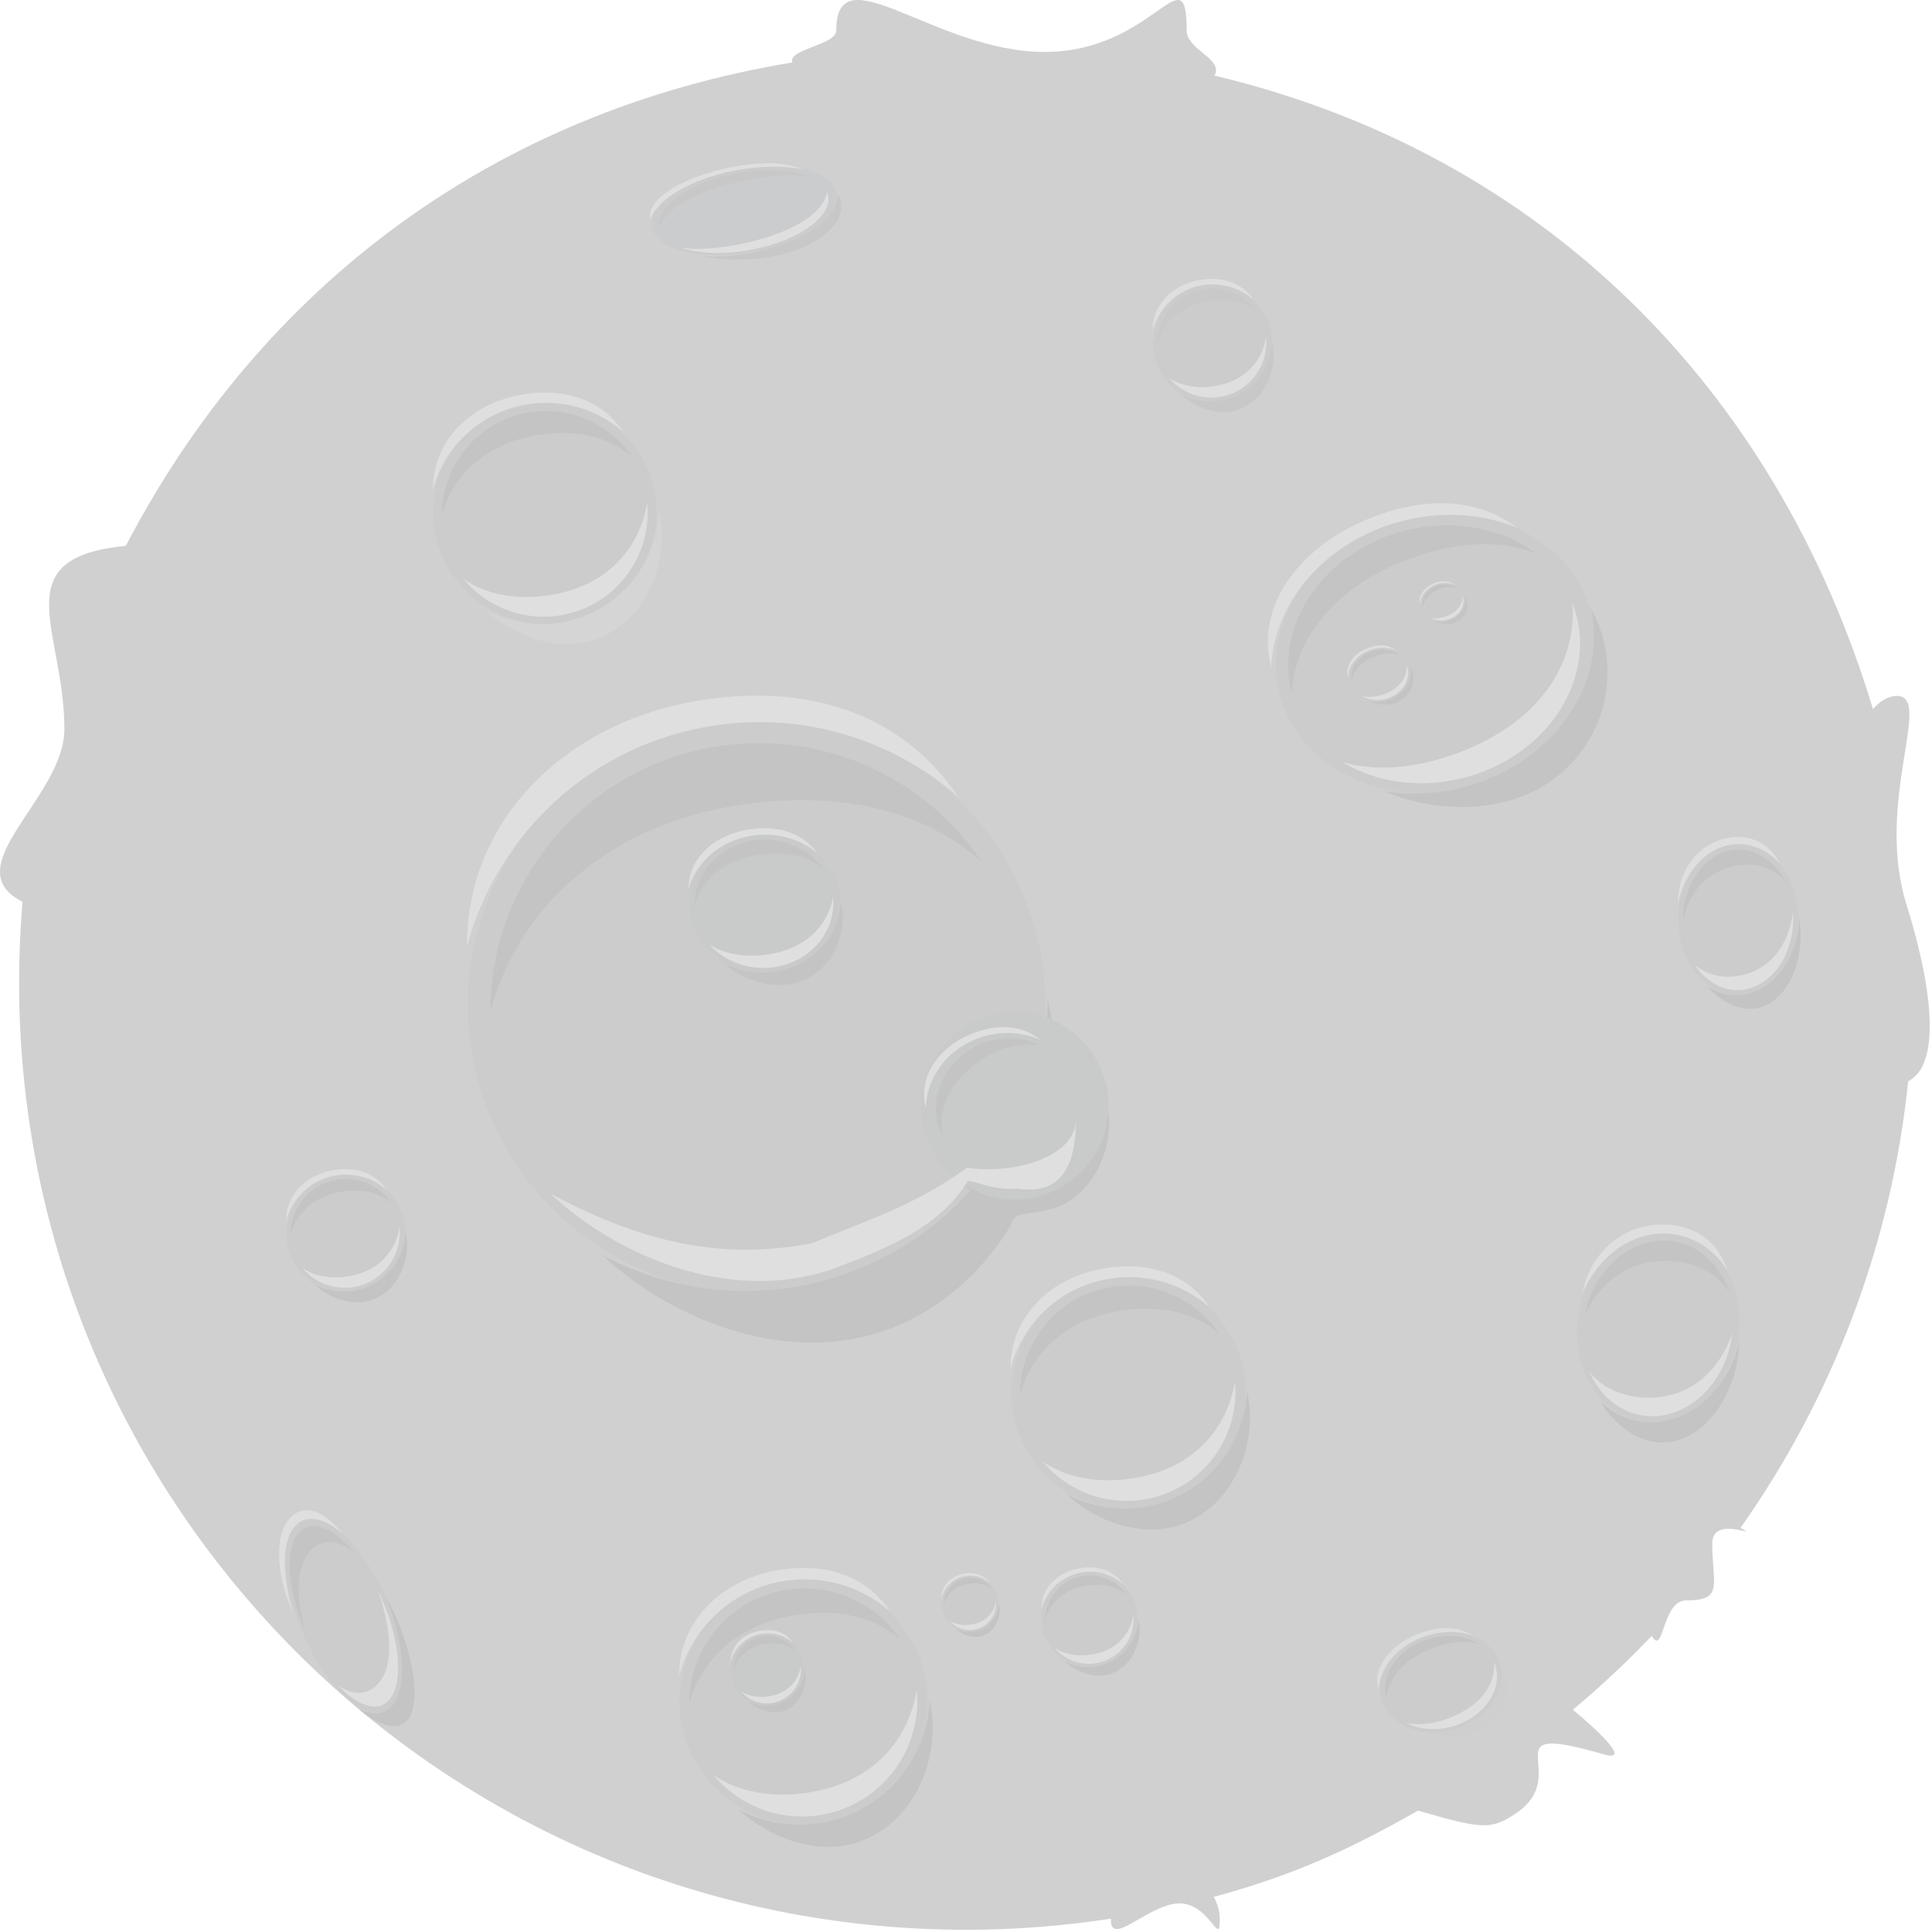 <?xml version="1.0" encoding="UTF-8" standalone="no"?>
<!DOCTYPE svg PUBLIC "-//W3C//DTD SVG 1.1//EN" "http://www.w3.org/Graphics/SVG/1.1/DTD/svg11.dtd">
<svg width="100%" height="100%" viewBox="0 0 408 408" version="1.1" xmlns="http://www.w3.org/2000/svg" xmlns:xlink="http://www.w3.org/1999/xlink" xml:space="preserve" xmlns:serif="http://www.serif.com/" style="fill-rule:evenodd;clip-rule:evenodd;stroke-linejoin:round;stroke-miterlimit:1.414;">
    <g transform="matrix(1,0,0,1,-141.87,-244.15)">
        <g>
            <g opacity="0.329">
                <g transform="matrix(1,0,0,1,362,190)">
                    <path d="M0.468,65.119C-22.716,65.119 -43.532,43.783 -43.532,60.619C-43.532,63.653 -53.92,64.571 -52.782,67.338C-115.857,77.722 -165.012,114.659 -193.562,169.428C-219.465,171.94 -206.531,187.21 -206.531,208.116C-206.531,222.592 -229.893,237.288 -215.375,244.585C-215.853,250.222 -216.094,255.918 -216.094,261.679C-216.094,372.079 -126.494,461.679 -16.094,461.679C-5.7,461.679 4.5,460.866 14.468,459.335C14.466,459.427 14.468,459.523 14.468,459.616C14.468,465.412 22.62,456.116 28.968,456.116C35.316,456.116 37.468,465.412 37.468,459.616C37.468,457.868 37.016,456.192 36.187,454.741C52.664,450.285 64.81,444.796 79.312,436.522C92.962,440.468 94.748,440.609 99.968,437.116C112.453,428.76 93.75,417.47 118.468,424.616C124.915,426.48 116.533,418.95 112.031,415.21C117.873,410.328 123.438,405.124 128.687,399.616C131.254,404.115 130.797,392.116 135.968,392.116C143.972,392.116 141.468,388.948 141.468,380.116C141.468,373.853 152.192,379.43 147.437,376.803C166.642,349.583 179.232,317.363 182.843,282.491C189.437,279.175 188.468,264.369 182.468,245.116C175.734,223.509 188.196,201.116 180.468,201.116C178.678,201.116 176.979,202.103 175.405,203.897C154.982,136.206 105.639,86.607 36.345,70.117C38.347,66.561 30.47,64.695 30.47,60.617C30.47,43.781 23.654,65.117 0.47,65.117L0.468,65.119Z" style="fill:rgb(108,110,112);fill-opacity:0.973;fill-rule:nonzero;"/>
                </g>
                <g transform="matrix(0.305,0,0,0.305,194.47,315.86)">
                    <path d="M551.43,460.93C551.43,570.647 461.147,660.93 351.43,660.93C241.713,660.93 151.43,570.647 151.43,460.93C151.43,351.213 241.713,260.93 351.43,260.93C461.147,260.93 551.43,351.213 551.43,460.93Z" style="fill:rgb(99,100,102);fill-rule:nonzero;"/>
                </g>
                <path d="M293.95,401.68C265.749,405.8 245.441,430.054 245.441,457.74C251.874,433.855 272.37,417.904 298.39,414.103C317.583,411.299 335.597,414.294 349.177,426.106C337.363,408.624 316.213,398.427 293.949,401.68L293.95,401.68Z" style="fill:rgb(76,76,78);fill-rule:nonzero;"/>
                <path d="M290.7,391.89C262.501,396.018 240.453,416.349 240.46,444.035C246.887,420.148 266.941,401.138 292.961,397.33C312.153,394.521 330.605,400.566 344.188,412.374C332.369,394.895 312.962,388.631 290.699,391.89L290.7,391.89Z" style="fill:rgb(157,159,162);fill-rule:nonzero;"/>
                <path d="M363.16,455.25C362.923,461.406 361.788,467.458 359.848,473.219C361.338,472.308 362.944,471.586 364.66,471.094C364.823,465.748 364.339,460.411 363.16,455.25ZM375.598,476.75C375.29,484.739 370.336,492.179 362.41,495.25C356.356,497.193 351.019,498.408 350.379,491.219C349.371,492.565 348.308,493.858 347.192,495.125C346.509,494.848 345.81,494.535 345.16,494.188C345.678,494.671 346.24,495.12 346.817,495.563C340.315,502.809 332.044,508.682 322.348,512.438C304.261,519.445 284.937,517.679 269.067,509.188C284.477,523.601 309.118,532.754 330.098,524.626C340.916,520.434 349.412,512.634 355.286,503.032C356.126,499.686 357.664,501.255 364.911,499.188C373.5,495.86 377.591,485.474 375.599,476.75L375.598,476.75Z" style="fill:rgb(76,76,78);fill-rule:nonzero;"/>
                <g transform="matrix(0.131,0,0,0.131,265.51,542.98)">
                    <path d="M551.43,460.93C551.43,570.647 461.147,660.93 351.43,660.93C241.713,660.93 151.43,570.647 151.43,460.93C151.43,351.213 241.713,260.93 351.43,260.93C461.147,260.93 551.43,351.213 551.43,460.93Z" style="fill:rgb(99,100,102);fill-rule:nonzero;"/>
                </g>
                <path d="M308.24,579.84C296.128,581.61 287.405,592.027 287.405,603.918C290.168,593.659 298.971,586.808 310.147,585.175C318.391,583.971 326.128,585.257 331.961,590.33C326.887,582.822 317.803,578.442 308.24,579.839L308.24,579.84Z" style="fill:rgb(76,76,78);fill-rule:nonzero;"/>
                <path d="M306.85,575.63C294.738,577.403 285.268,586.136 285.272,598.027C288.033,587.767 296.646,579.602 307.822,577.967C316.065,576.76 323.99,579.357 329.825,584.429C324.749,576.921 316.413,574.231 306.851,575.631L306.85,575.63Z" style="fill:rgb(157,159,162);fill-rule:nonzero;"/>
                <path d="M323.98,632.86C335.394,628.438 340.829,614.653 338.181,603.06C337.772,613.677 331.19,623.553 320.658,627.633C312.89,630.643 304.585,629.874 297.769,626.227C304.388,632.417 314.969,636.351 323.98,632.859L323.98,632.86Z" style="fill:rgb(76,76,78);fill-rule:nonzero;"/>
                <path d="M317.07,627.04C328.953,624.103 336.624,612.889 335.47,601.053C333.715,611.532 326.682,619.367 315.718,622.077C307.63,624.076 298.741,623.383 292.444,618.9C298.223,625.881 307.689,629.358 317.071,627.039L317.07,627.04Z" style="fill:rgb(157,159,162);fill-rule:nonzero;"/>
                <g transform="matrix(0.063,0,0,0.063,192.84,475.64)">
                    <path d="M551.43,460.93C551.43,570.647 461.147,660.93 351.43,660.93C241.713,660.93 151.43,570.647 151.43,460.93C151.43,351.213 241.713,260.93 351.43,260.93C461.147,260.93 551.43,351.213 551.43,460.93Z" style="fill:rgb(99,100,102);fill-rule:nonzero;"/>
                </g>
                <path d="M213.23,493.23C207.449,494.075 203.285,499.047 203.285,504.723C204.604,499.826 208.806,496.556 214.14,495.777C218.075,495.202 221.768,495.816 224.552,498.238C222.13,494.654 217.794,492.563 213.23,493.23L213.23,493.23Z" style="fill:rgb(76,76,78);fill-rule:nonzero;"/>
                <path d="M212.57,491.23C206.789,492.076 202.269,496.245 202.27,501.92C203.588,497.023 207.699,493.126 213.033,492.345C216.968,491.769 220.75,493.008 223.535,495.429C221.112,491.846 217.133,490.561 212.569,491.23L212.57,491.23Z" style="fill:rgb(157,159,162);fill-rule:nonzero;"/>
                <path d="M220.74,518.54C226.188,516.429 228.782,509.849 227.518,504.316C227.323,509.383 224.181,514.098 219.154,516.045C215.446,517.482 211.483,517.115 208.229,515.374C211.389,518.329 216.439,520.206 220.74,518.54L220.74,518.54Z" style="fill:rgb(76,76,78);fill-rule:nonzero;"/>
                <path d="M217.45,515.77C223.122,514.368 226.784,509.015 226.233,503.366C225.395,508.368 222.038,512.108 216.804,513.401C212.944,514.355 208.701,514.024 205.695,511.884C208.454,515.217 212.972,516.876 217.45,515.77L217.45,515.77Z" style="fill:rgb(157,159,162);fill-rule:nonzero;"/>
                <g transform="matrix(0.118,0,0,0.118,215.45,297.93)">
                    <path d="M551.43,460.93C551.43,531.271 514.321,593.624 458.774,629.32C427.679,649.302 390.806,660.93 351.43,660.93C241.713,660.93 151.43,570.647 151.43,460.93C151.43,395.799 183.245,337.516 232.055,300.903C265.468,275.839 306.844,260.93 351.43,260.93C461.147,260.93 551.43,351.213 551.43,460.93Z" style="fill:rgb(99,100,102);fill-rule:nonzero;"/>
                </g>
                <path d="M253.99,331.17C243.066,332.766 235.2,342.161 235.2,352.885C237.692,343.633 245.631,337.454 255.71,335.982C263.145,334.896 270.122,336.056 275.383,340.632C270.807,333.86 262.614,329.91 253.99,331.17L253.99,331.17Z" style="fill:rgb(76,76,78);fill-rule:nonzero;"/>
                <path d="M252.73,327.38C241.807,328.979 233.266,336.855 233.269,347.579C235.759,338.326 243.527,330.963 253.606,329.487C261.04,328.399 268.188,330.74 273.449,335.315C268.871,328.544 261.353,326.118 252.73,327.38L252.73,327.38Z" style="fill:rgb(157,159,162);fill-rule:nonzero;"/>
                <path d="M268.18,378.99C278.474,375.002 283.375,362.57 280.987,352.115C280.618,361.69 274.682,370.597 265.184,374.277C258.178,376.991 250.689,376.298 244.541,373.009C250.51,378.592 260.053,382.139 268.18,378.991L268.18,378.99Z" style="fill:rgb(128,128,128);fill-rule:nonzero;"/>
                <path d="M261.95,373.74C272.667,371.091 279.585,360.977 278.544,350.304C276.962,359.754 270.619,366.821 260.73,369.265C253.436,371.068 245.419,370.443 239.74,366.4C244.952,372.695 253.489,375.831 261.95,373.74L261.95,373.74Z" style="fill:rgb(157,159,162);fill-rule:nonzero;"/>
                <g transform="matrix(0.063,0,0,0.063,375.84,287.64)">
                    <path d="M551.43,460.93C551.43,570.647 461.147,660.93 351.43,660.93C241.713,660.93 151.43,570.647 151.43,460.93C151.43,351.213 241.713,260.93 351.43,260.93C461.147,260.93 551.43,351.213 551.43,460.93Z" style="fill:rgb(99,100,102);fill-rule:nonzero;"/>
                </g>
                <path d="M396.23,305.23C390.449,306.075 386.285,311.047 386.285,316.723C387.604,311.826 391.806,308.556 397.14,307.777C401.075,307.202 404.768,307.816 407.552,310.238C405.13,306.654 400.794,304.563 396.23,305.23L396.23,305.23Z" style="fill:rgb(90,91,93);fill-rule:nonzero;"/>
                <path d="M395.57,303.23C389.789,304.076 385.269,308.245 385.27,313.92C386.588,309.023 390.699,305.126 396.033,304.345C399.968,303.769 403.75,305.008 406.535,307.429C404.112,303.846 400.133,302.561 395.569,303.23L395.57,303.23Z" style="fill:rgb(157,159,162);fill-rule:nonzero;"/>
                <path d="M403.74,330.54C409.188,328.429 411.782,321.85 410.518,316.316C410.323,321.384 407.181,326.098 402.154,328.045C398.446,329.482 394.483,329.115 391.229,327.374C394.389,330.329 399.439,332.206 403.74,330.54L403.74,330.54Z" style="fill:rgb(88,89,91);fill-rule:nonzero;"/>
                <path d="M400.45,327.77C406.122,326.368 409.784,321.015 409.233,315.366C408.395,320.368 405.038,324.108 399.804,325.401C395.944,326.355 391.701,326.024 388.695,323.884C391.454,327.217 395.972,328.876 400.45,327.77L400.45,327.77Z" style="fill:rgb(157,159,162);fill-rule:nonzero;"/>
                <g transform="matrix(0.708,0.141,-0.168,0.844,236.98,12.64)">
                    <g transform="matrix(0.118,0,0,0.118,443.45,470.93)">
                        <path d="M551.43,460.93C551.43,570.647 461.147,660.93 351.43,660.93C241.713,660.93 151.43,570.647 151.43,460.93C151.43,351.213 241.713,260.93 351.43,260.93C461.147,260.93 551.43,351.213 551.43,460.93Z" style="fill:rgb(99,100,102);fill-rule:nonzero;"/>
                    </g>
                    <path d="M481.99,504.17C471.066,505.766 463.2,515.161 463.2,525.885C465.692,516.633 473.631,510.454 483.71,508.982C491.145,507.896 498.122,509.056 503.383,513.632C498.807,506.86 490.614,502.91 481.99,504.17L481.99,504.17Z" style="fill:rgb(76,76,78);fill-rule:nonzero;"/>
                    <path d="M480.73,500.38C469.807,501.979 461.266,509.855 461.269,520.579C463.759,511.326 471.527,503.963 481.606,502.487C489.04,501.399 496.188,503.74 501.449,508.314C496.871,501.544 489.353,499.117 480.73,500.38L480.73,500.38Z" style="fill:rgb(157,159,162);fill-rule:nonzero;"/>
                    <path d="M496.18,551.99C506.474,548.002 511.375,535.57 508.987,525.115C508.618,534.69 502.682,543.597 493.184,547.277C486.178,549.991 478.689,549.298 472.541,546.009C478.51,551.592 488.053,555.139 496.18,551.991L496.18,551.99Z" style="fill:rgb(76,76,78);fill-rule:nonzero;"/>
                    <path d="M489.95,546.74C500.667,544.091 507.585,533.977 506.544,523.304C504.962,532.754 498.619,539.821 488.73,542.265C481.436,544.068 473.419,543.443 467.74,539.4C472.952,545.695 481.489,548.831 489.95,546.74L489.95,546.74Z" style="fill:rgb(157,159,162);fill-rule:nonzero;"/>
                </g>
                <g transform="matrix(0.099,0,0,0.099,321.4,432.05)">
                    <path d="M551.43,460.93C551.43,570.647 461.147,660.93 351.43,660.93C241.713,660.93 151.43,570.647 151.43,460.93C151.43,351.213 241.713,260.93 351.43,260.93C461.147,260.93 551.43,351.213 551.43,460.93Z" style="fill:rgb(92,93,95);fill-rule:nonzero;"/>
                </g>
                <path d="M369.09,480.75C368.782,488.739 355.578,492.179 346.152,490.75C335.026,498.493 328.501,500.517 313.34,506.688C291.753,510.946 273.929,504.679 258.059,496.188C273.469,510.601 298.11,519.754 319.09,511.626C329.908,507.434 340.404,503.133 346.278,493.532C349.368,493.936 351.406,495.505 356.903,495.188C360.492,495.61 369.083,496.475 369.091,480.75L369.09,480.75Z" style="fill:rgb(157,159,162);fill-rule:nonzero;"/>
                <g transform="matrix(0.124,0,0,0.124,336.62,481.09)">
                    <path d="M551.43,460.93C551.43,570.647 461.147,660.93 351.43,660.93C241.713,660.93 151.43,570.647 151.43,460.93C151.43,351.213 241.713,260.93 351.43,260.93C461.147,260.93 551.43,351.213 551.43,460.93Z" style="fill:rgb(99,100,102);fill-rule:nonzero;"/>
                </g>
                <path d="M376.95,515.88C365.516,517.551 357.282,527.384 357.282,538.61C359.89,528.926 368.201,522.458 378.751,520.917C386.533,519.78 393.837,520.995 399.343,525.784C394.553,518.696 385.978,514.562 376.951,515.88L376.95,515.88Z" style="fill:rgb(76,76,78);fill-rule:nonzero;"/>
                <path d="M375.64,511.91C364.206,513.584 355.267,521.827 355.27,533.053C357.876,523.368 366.007,515.66 376.557,514.116C384.339,512.977 391.82,515.428 397.328,520.216C392.536,513.129 384.667,510.589 375.641,511.91L375.64,511.91Z" style="fill:rgb(157,159,162);fill-rule:nonzero;"/>
                <path d="M391.81,565.93C402.585,561.755 407.715,548.743 405.215,537.799C404.828,547.821 398.615,557.144 388.673,560.996C381.34,563.837 373.501,563.112 367.066,559.669C373.314,565.513 383.302,569.226 391.809,565.93L391.81,565.93Z" style="fill:rgb(76,76,78);fill-rule:nonzero;"/>
                <path d="M385.29,560.44C396.508,557.668 403.749,547.081 402.66,535.909C401.004,545.801 394.365,553.198 384.014,555.756C376.379,557.643 367.988,556.989 362.043,552.757C367.498,559.347 376.434,562.629 385.291,560.44L385.29,560.44Z" style="fill:rgb(157,159,162);fill-rule:nonzero;"/>
                <g transform="matrix(0.097,-0.018,0.008,0.044,261.22,274.57)">
                    <path d="M551.43,460.93C551.43,570.647 461.147,660.93 351.43,660.93C241.713,660.93 151.43,570.647 151.43,460.93C151.43,380.745 199.652,310.94 268.44,279.171C293.774,267.471 321.898,260.93 351.43,260.93C461.147,260.93 551.43,351.213 551.43,460.93Z" style="fill:rgb(99,100,102);fill-opacity:0.973;fill-rule:nonzero;"/>
                </g>
                <path d="M295.09,281.26C286.227,283.471 280.398,288.136 281.118,292.132C282.543,288.316 288.648,284.839 296.826,282.798C302.858,281.293 308.666,280.693 313.293,281.619C309.08,279.773 302.088,279.514 295.09,281.26L295.09,281.26Z" style="fill:rgb(88,89,91);fill-rule:nonzero;"/>
                <path d="M293.81,280.03C284.947,282.242 278.463,286.441 279.186,290.436C280.609,286.62 286.494,282.726 294.671,280.685C300.703,279.179 306.729,278.994 311.357,279.92C307.143,278.074 300.807,278.283 293.81,280.03L293.81,280.03Z" style="fill:rgb(157,159,162);fill-rule:nonzero;"/>
                <path d="M309.96,296.98C318.145,293.97 321.335,288.613 318.672,285.07C319.012,288.692 314.736,292.89 307.183,295.667C301.612,297.715 295.416,298.565 290.147,298.249C295.424,299.446 303.498,299.356 309.96,296.98L309.96,296.98Z" style="fill:rgb(88,89,91);fill-rule:nonzero;"/>
                <path d="M304.49,295.94C313.113,293.367 318.115,288.575 316.543,284.751C315.878,288.506 311.144,292.078 303.188,294.453C297.319,296.204 290.694,297.157 285.759,296.491C290.462,298.066 297.683,297.971 304.491,295.94L304.49,295.94Z" style="fill:rgb(157,159,162);fill-rule:nonzero;"/>
                <g transform="matrix(0.044,-0.019,0.045,0.102,178.48,545.14)">
                    <path d="M551.43,460.93C551.43,570.647 461.147,660.93 351.43,660.93C241.713,660.93 151.43,570.647 151.43,460.93C151.43,351.213 241.713,260.93 351.43,260.93C461.147,260.93 551.43,351.213 551.43,460.93Z" style="fill:rgb(99,100,102);fill-rule:nonzero;"/>
                </g>
                <path d="M205.31,567.47C201.859,570.619 202.483,579.981 206.528,589.208C203.963,580.843 204.579,574.236 207.763,571.33C210.111,569.187 213.137,569.05 216.815,572.131C212.563,567.049 208.034,564.983 205.31,567.47L205.31,567.47Z" style="fill:rgb(76,76,78);fill-rule:nonzero;"/>
                <path d="M203.42,564.42C199.97,567.572 199.772,575.736 203.817,584.962C201.252,576.597 201.357,568.998 204.54,566.09C206.887,563.945 210.422,564.797 214.099,567.877C209.847,562.796 206.143,561.931 203.42,564.42L203.42,564.42Z" style="fill:rgb(157,159,162);fill-rule:nonzero;"/>
                <path d="M228.61,606.3C230.925,601.195 228.055,589.702 223.227,581.096C226.701,589.394 227.857,598.022 225.721,602.732C224.145,606.207 221.106,606.828 217.585,604.998C221.904,608.83 226.782,610.331 228.61,606.3L228.61,606.3Z" style="fill:rgb(76,76,78);fill-rule:nonzero;"/>
                <path d="M224.32,602.8C227.297,598.779 226.05,588.952 221.639,579.939C224.615,588.327 224.927,595.438 222.18,599.149C220.154,601.886 216.944,602.652 213.312,600.097C217.62,604.666 221.97,605.976 224.32,602.801L224.32,602.8Z" style="fill:rgb(157,159,162);fill-rule:nonzero;"/>
                <g transform="matrix(0.913,-0.244,0.21,0.786,-32.955,180.35)">
                    <g transform="matrix(0.18,0,0,0.18,370.24,308.37)">
                        <path d="M551.43,460.93C551.43,570.647 461.147,660.93 351.43,660.93C241.713,660.93 151.43,570.647 151.43,460.93C151.43,351.213 241.713,260.93 351.43,260.93C461.147,260.93 551.43,351.213 551.43,460.93Z" style="fill:rgb(99,100,102);fill-rule:nonzero;"/>
                    </g>
                    <path d="M428.71,358.82C412.134,361.242 400.196,375.498 400.196,391.772C403.978,377.732 416.025,368.357 431.32,366.122C442.602,364.474 453.19,366.234 461.173,373.178C454.229,362.902 441.797,356.908 428.71,358.82L428.71,358.82Z" style="fill:rgb(76,76,78);fill-rule:nonzero;"/>
                    <path d="M426.8,353.06C410.224,355.486 397.265,367.437 397.269,383.711C401.047,369.67 412.835,358.496 428.129,356.257C439.41,354.606 450.256,358.159 458.241,365.1C451.294,354.826 439.886,351.144 426.8,353.059L426.8,353.06Z" style="fill:rgb(157,159,162);fill-rule:nonzero;"/>
                    <path d="M450.24,431.38C465.861,425.328 473.298,406.463 469.674,390.598C469.114,405.127 460.106,418.643 445.693,424.228C435.062,428.347 423.697,427.295 414.369,422.304C423.427,430.776 437.907,436.159 450.24,431.381L450.24,431.38Z" style="fill:rgb(76,76,78);fill-rule:nonzero;"/>
                    <path d="M440.8,423.42C457.063,419.401 467.561,404.053 465.981,387.856C463.58,402.197 453.955,412.92 438.949,416.629C427.881,419.364 415.716,418.416 407.097,412.281C415.006,421.835 427.961,426.593 440.8,423.42L440.8,423.42Z" style="fill:rgb(157,159,162);fill-rule:nonzero;"/>
                    <g transform="matrix(0.1,0,0,0.1,386.4,347.37)">
                        <path d="M329.56,392.23C297.246,396.951 273.974,424.743 273.975,456.468C281.347,429.098 304.832,410.821 334.648,406.465C356.641,403.252 377.282,406.684 392.844,420.219C379.306,400.186 355.072,388.503 329.56,392.23Z" style="fill:rgb(76,76,78);fill-rule:nonzero;"/>
                        <path d="M325.84,381.01C293.527,385.74 268.263,409.037 268.272,440.762C275.637,413.39 298.616,391.607 328.431,387.243C350.423,384.024 371.566,390.951 387.131,404.482C373.588,384.453 351.35,377.276 325.84,381.01Z" style="fill:rgb(157,159,162);fill-rule:nonzero;"/>
                        <path d="M371.54,533.68C401.992,521.882 416.49,485.106 409.426,454.178C408.334,482.502 390.775,508.85 362.677,519.737C341.952,527.767 319.798,525.716 301.613,515.986C319.271,532.501 347.499,542.995 371.541,533.68L371.54,533.68Z" style="fill:rgb(76,76,78);fill-rule:nonzero;"/>
                        <path d="M353.12,518.16C384.824,510.325 405.288,480.406 402.209,448.831C397.528,476.787 378.765,497.692 349.512,504.921C327.935,510.253 304.22,508.405 287.419,496.444C302.837,515.068 328.091,524.345 353.121,518.159L353.12,518.16Z" style="fill:rgb(157,159,162);fill-rule:nonzero;"/>
                    </g>
                    <g transform="matrix(0.072,0,0,0.072,413.73,346.21)">
                        <path d="M329.56,392.23C297.246,396.951 273.974,424.743 273.975,456.468C281.347,429.098 304.832,410.821 334.648,406.465C356.641,403.252 377.282,406.684 392.844,420.219C379.306,400.186 355.072,388.503 329.56,392.23Z" style="fill:rgb(76,76,78);fill-rule:nonzero;"/>
                        <path d="M325.84,381.01C293.527,385.74 268.263,409.037 268.272,440.762C272.717,424.243 282.849,409.759 296.738,399.911C305.863,393.442 316.61,388.973 328.431,387.243C335.647,386.187 342.772,386.223 349.638,387.226C363.698,389.281 376.673,395.391 387.131,404.482C373.588,384.453 351.35,377.276 325.84,381.01Z" style="fill:rgb(157,159,162);fill-rule:nonzero;"/>
                        <path d="M371.54,533.68C401.992,521.882 416.49,485.106 409.426,454.178C408.334,482.502 390.775,508.85 362.677,519.737C341.952,527.767 319.798,525.716 301.613,515.986C319.271,532.501 347.499,542.995 371.541,533.68L371.54,533.68Z" style="fill:rgb(76,76,78);fill-rule:nonzero;"/>
                        <path d="M353.12,518.16C384.824,510.325 405.288,480.406 402.209,448.831C397.528,476.787 378.765,497.692 349.512,504.921C327.935,510.253 304.22,508.405 287.419,496.444C302.837,515.068 328.091,524.345 353.121,518.159L353.12,518.16Z" style="fill:rgb(157,159,162);fill-rule:nonzero;"/>
                    </g>
                </g>
                <g transform="matrix(0.08,0,0,0.074,275.26,400.9)">
                    <path d="M551.43,460.93C551.43,570.647 461.147,660.93 351.43,660.93C241.713,660.93 151.43,570.647 151.43,460.93C151.43,351.213 241.713,260.93 351.43,260.93C461.147,260.93 551.43,351.213 551.43,460.93Z" style="fill:rgb(92,93,95);fill-rule:nonzero;"/>
                </g>
                <path d="M301.23,421.62C293.866,422.615 288.562,428.472 288.563,435.157C290.243,429.389 295.595,425.537 302.39,424.619C307.402,423.942 312.106,424.665 315.652,427.518C312.567,423.296 307.044,420.834 301.23,421.619L301.23,421.62Z" style="fill:rgb(76,76,78);fill-rule:nonzero;"/>
                <path d="M300.39,419.26C293.026,420.257 287.269,425.167 287.271,431.852C288.949,426.084 294.186,421.493 300.981,420.573C305.993,419.895 310.811,421.354 314.358,424.206C311.272,419.985 306.204,418.472 300.39,419.259L300.39,419.26Z" style="fill:rgb(157,159,162);fill-rule:nonzero;"/>
                <path d="M310.8,451.43C317.74,448.944 321.044,441.194 319.434,434.676C319.185,440.645 315.183,446.198 308.78,448.492C304.057,450.184 299.008,449.752 294.864,447.702C298.888,451.182 305.321,453.393 310.8,451.43L310.8,451.43Z" style="fill:rgb(76,76,78);fill-rule:nonzero;"/>
                <path d="M306.61,448.16C313.835,446.509 318.499,440.204 317.797,433.55C316.73,439.441 312.454,443.847 305.788,445.37C300.871,446.494 295.466,446.104 291.637,443.584C295.151,447.509 300.906,449.464 306.61,448.16L306.61,448.16Z" style="fill:rgb(157,159,162);fill-rule:nonzero;"/>
                <g transform="matrix(0.388,0,0,0.388,251.07,351.95)">
                    <g transform="matrix(0.131,0,0,0.131,265.51,542.98)">
                        <path d="M551.43,460.93C551.43,570.647 461.147,660.93 351.43,660.93C241.713,660.93 151.43,570.647 151.43,460.93C151.43,351.213 241.713,260.93 351.43,260.93C461.147,260.93 551.43,351.213 551.43,460.93Z" style="fill:rgb(99,100,102);fill-rule:nonzero;"/>
                    </g>
                    <path d="M308.24,579.84C296.128,581.61 287.405,592.027 287.405,603.918C290.168,593.659 298.971,586.808 310.147,585.175C318.391,583.971 326.128,585.257 331.961,590.33C326.887,582.822 317.803,578.442 308.24,579.839L308.24,579.84Z" style="fill:rgb(76,76,78);fill-rule:nonzero;"/>
                    <path d="M306.85,575.63C294.738,577.403 285.268,586.136 285.272,598.027C288.033,587.767 296.646,579.602 307.822,577.967C316.065,576.76 323.99,579.357 329.825,584.429C324.749,576.921 316.413,574.231 306.851,575.631L306.85,575.63Z" style="fill:rgb(157,159,162);fill-rule:nonzero;"/>
                    <path d="M323.98,632.86C335.394,628.438 340.829,614.653 338.181,603.06C337.772,613.677 331.19,623.553 320.658,627.633C312.89,630.643 304.585,629.874 297.769,626.227C304.388,632.417 314.969,636.351 323.98,632.859L323.98,632.86Z" style="fill:rgb(76,76,78);fill-rule:nonzero;"/>
                    <path d="M317.07,627.04C328.953,624.103 336.624,612.889 335.47,601.053C333.715,611.532 326.682,619.367 315.718,622.077C307.63,624.076 298.741,623.383 292.444,618.9C298.223,625.881 307.689,629.358 317.071,627.039L317.07,627.04Z" style="fill:rgb(157,159,162);fill-rule:nonzero;"/>
                </g>
                <g transform="matrix(0.295,0,0,0.295,212.02,418.68)">
                    <g transform="matrix(0.131,0,0,0.131,265.51,542.98)">
                        <path d="M551.43,460.93C551.43,570.647 461.147,660.93 351.43,660.93C241.713,660.93 151.43,570.647 151.43,460.93C151.43,351.213 241.713,260.93 351.43,260.93C461.147,260.93 551.43,351.213 551.43,460.93Z" style="fill:rgb(92,93,95);fill-rule:nonzero;"/>
                    </g>
                    <path d="M308.24,579.84C296.128,581.61 287.405,592.027 287.405,603.918C290.168,593.659 298.971,586.808 310.147,585.175C318.391,583.971 326.128,585.257 331.961,590.33C326.887,582.822 317.803,578.442 308.24,579.839L308.24,579.84Z" style="fill:rgb(76,76,78);fill-rule:nonzero;"/>
                    <path d="M306.85,575.63C294.738,577.403 285.268,586.136 285.272,598.027C288.033,587.767 296.646,579.602 307.822,577.967C316.065,576.76 323.99,579.357 329.825,584.429C324.749,576.921 316.413,574.231 306.851,575.631L306.85,575.63Z" style="fill:rgb(157,159,162);fill-rule:nonzero;"/>
                    <path d="M323.98,632.86C335.394,628.438 340.829,614.653 338.181,603.06C337.772,613.677 331.19,623.553 320.658,627.633C312.89,630.643 304.585,629.874 297.769,626.227C304.388,632.417 314.969,636.351 323.98,632.859L323.98,632.86Z" style="fill:rgb(76,76,78);fill-rule:nonzero;"/>
                    <path d="M317.07,627.04C328.953,624.103 336.624,612.889 335.47,601.053C333.715,611.532 326.682,619.367 315.718,622.077C307.63,624.076 298.741,623.383 292.444,618.9C298.223,625.881 307.689,629.358 317.071,627.039L317.07,627.04Z" style="fill:rgb(157,159,162);fill-rule:nonzero;"/>
                </g>
                <g transform="matrix(0.229,0,0,0.229,275.39,444.62)">
                    <g transform="matrix(0.131,0,0,0.131,265.51,542.98)">
                        <path d="M551.43,460.93C551.43,570.647 461.147,660.93 351.43,660.93C241.713,660.93 151.43,570.647 151.43,460.93C151.43,351.213 241.713,260.93 351.43,260.93C461.147,260.93 551.43,351.213 551.43,460.93Z" style="fill:rgb(99,100,102);fill-rule:nonzero;"/>
                    </g>
                    <path d="M308.24,579.84C296.128,581.61 287.405,592.027 287.405,603.918C290.168,593.659 298.971,586.808 310.147,585.175C318.391,583.971 326.128,585.257 331.961,590.33C326.887,582.822 317.803,578.442 308.24,579.839L308.24,579.84Z" style="fill:rgb(76,76,78);fill-rule:nonzero;"/>
                    <path d="M306.85,575.63C294.738,577.403 285.268,586.136 285.272,598.027C288.033,587.767 296.646,579.602 307.822,577.967C316.065,576.76 323.99,579.357 329.825,584.429C324.749,576.921 316.413,574.231 306.851,575.631L306.85,575.63Z" style="fill:rgb(157,159,162);fill-rule:nonzero;"/>
                    <path d="M323.98,632.86C335.394,628.438 340.829,614.653 338.181,603.06C337.772,613.677 331.19,623.553 320.658,627.633C312.89,630.643 304.585,629.874 297.769,626.227C304.388,632.417 314.969,636.351 323.98,632.859L323.98,632.86Z" style="fill:rgb(76,76,78);fill-rule:nonzero;"/>
                    <path d="M317.07,627.04C328.953,624.103 336.624,612.889 335.47,601.053C333.715,611.532 326.682,619.367 315.718,622.077C307.63,624.076 298.741,623.383 292.444,618.9C298.223,625.881 307.689,629.358 317.071,627.039L317.07,627.04Z" style="fill:rgb(157,159,162);fill-rule:nonzero;"/>
                </g>
                <g transform="matrix(0.479,-0.143,0.114,0.381,228.17,414.01)">
                    <g transform="matrix(0.131,0,0,0.131,265.51,542.98)">
                        <path d="M551.43,460.93C551.43,570.647 461.147,660.93 351.43,660.93C241.713,660.93 151.43,570.647 151.43,460.93C151.43,351.213 241.713,260.93 351.43,260.93C461.147,260.93 551.43,351.213 551.43,460.93Z" style="fill:rgb(99,100,102);fill-rule:nonzero;"/>
                    </g>
                    <path d="M308.24,579.84C296.128,581.61 287.405,592.027 287.405,603.918C290.168,593.659 298.971,586.808 310.147,585.175C318.391,583.971 326.128,585.257 331.961,590.33C326.887,582.822 317.803,578.442 308.24,579.839L308.24,579.84Z" style="fill:rgb(76,76,78);fill-rule:nonzero;"/>
                    <path d="M306.85,575.63C294.738,577.403 285.268,586.136 285.272,598.027C288.033,587.767 296.646,579.602 307.822,577.967C316.065,576.76 323.99,579.357 329.825,584.429C324.749,576.921 316.413,574.231 306.851,575.631L306.85,575.63Z" style="fill:rgb(153,155,158);fill-rule:nonzero;"/>
                    <path d="M323.98,632.86C335.394,628.438 340.829,614.653 338.181,603.06C337.772,613.677 331.19,623.553 320.658,627.633C312.89,630.643 304.585,629.874 297.769,626.227C304.388,632.417 314.969,636.351 323.98,632.859L323.98,632.86Z" style="fill:rgb(108,110,112);fill-rule:nonzero;"/>
                    <path d="M317.07,627.04C328.953,624.103 336.624,612.889 335.47,601.053C333.715,611.532 326.682,619.367 315.718,622.077C307.63,624.076 298.741,623.383 292.444,618.9C298.223,625.881 307.689,629.358 317.071,627.039L317.07,627.04Z" style="fill:rgb(157,159,162);fill-rule:nonzero;"/>
                </g>
                <g transform="matrix(0.484,0,0,0.616,358.14,66.551)">
                    <g transform="matrix(0.131,0,0,0.131,265.51,542.98)">
                        <path d="M551.43,460.93C551.43,570.647 461.147,660.93 351.43,660.93C241.713,660.93 151.43,570.647 151.43,460.93C151.43,351.213 241.713,260.93 351.43,260.93C461.147,260.93 551.43,351.213 551.43,460.93Z" style="fill:rgb(99,100,102);fill-rule:nonzero;"/>
                    </g>
                    <path d="M308.24,579.84C296.128,581.61 287.405,592.027 287.405,603.918C290.168,593.659 298.971,586.808 310.147,585.175C318.391,583.971 326.128,585.257 331.961,590.33C326.887,582.822 317.803,578.442 308.24,579.839L308.24,579.84Z" style="fill:rgb(76,76,78);fill-rule:nonzero;"/>
                    <path d="M306.85,575.63C294.738,577.403 285.268,586.136 285.272,598.027C288.033,587.767 296.646,579.602 307.822,577.967C316.065,576.76 323.99,579.357 329.825,584.429C324.749,576.921 316.413,574.231 306.851,575.631L306.85,575.63Z" style="fill:rgb(157,159,162);fill-rule:nonzero;"/>
                    <path d="M323.98,632.86C335.394,628.438 340.829,614.653 338.181,603.06C337.772,613.677 331.19,623.553 320.658,627.633C312.89,630.643 304.585,629.874 297.769,626.227C304.388,632.417 314.969,636.351 323.98,632.859L323.98,632.86Z" style="fill:rgb(76,76,78);fill-rule:nonzero;"/>
                    <path d="M317.07,627.04C328.953,624.103 336.624,612.889 335.47,601.053C333.715,611.532 326.682,619.367 315.718,622.077C307.63,624.076 298.741,623.383 292.444,618.9C298.223,625.881 307.689,629.358 317.071,627.039L317.07,627.04Z" style="fill:rgb(157,159,162);fill-rule:nonzero;"/>
                </g>
                <path d="M346.04,466.25C339.928,470.476 337.857,478.101 340.888,484.06C339.77,478.157 342.794,472.298 348.434,468.398C352.594,465.522 357.115,464.034 361.569,464.968C356.905,462.604 350.866,462.914 346.04,466.25L346.04,466.25Z" style="fill:rgb(76,76,78);fill-rule:nonzero;"/>
                <path d="M346.79,462.58C339.937,465.454 335.651,471.69 337.388,478.146C337.512,472.14 341.378,466.347 347.701,463.696C352.365,461.74 357.398,461.899 361.563,463.732C357.487,460.457 352.201,460.312 346.79,462.581L346.79,462.58Z" style="fill:rgb(157,159,162);fill-rule:nonzero;"/>
            </g>
        </g>
    </g>
</svg>
